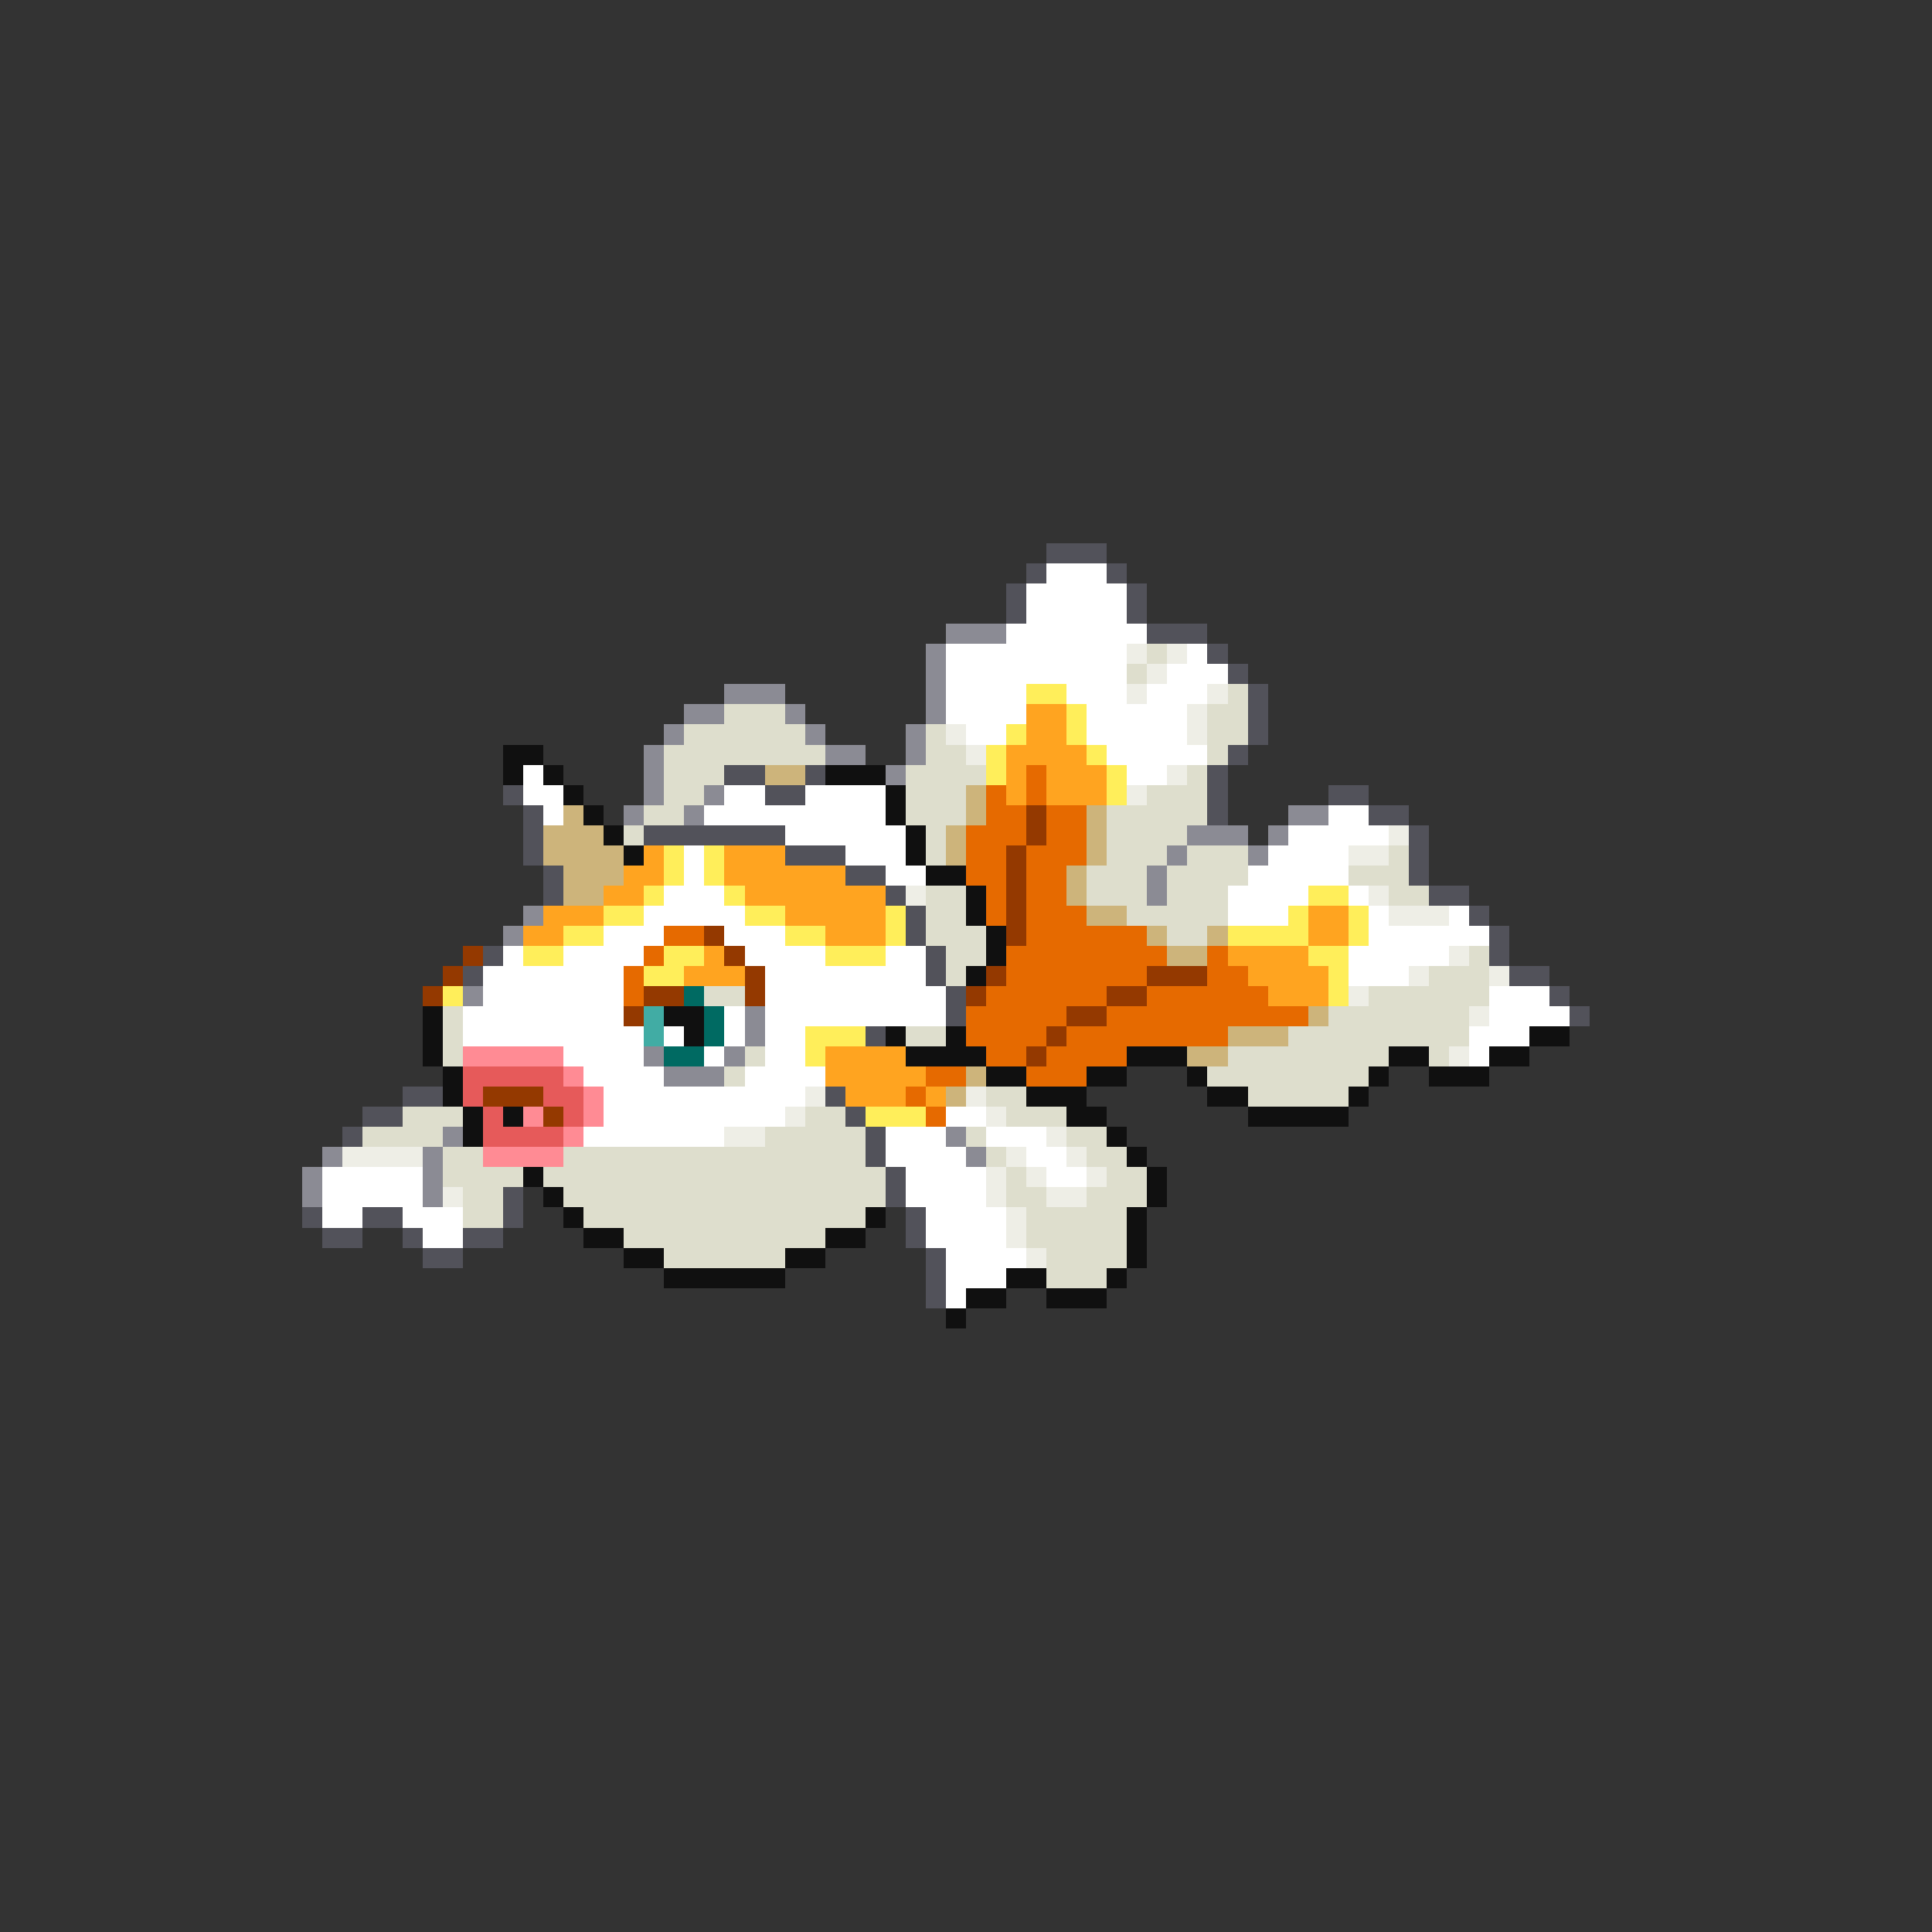<svg xmlns="http://www.w3.org/2000/svg" viewBox="0 -0.5 96 96" shape-rendering="crispEdges">
<rect x="0" y="-0.5" width="96" height="96" fill="#333333" stroke="none"/>
<path stroke="#52525a" d="M52 27h3M51 28h1M55 28h1M50 29h1M56 29h1M50 30h1M56 30h1M57 31h3M60 32h1M61 33h1M62 34h1M62 35h1M62 36h1M61 37h1M36 38h2M40 38h1M60 38h1M25 39h1M38 39h2M60 39h1M66 39h2M26 40h1M60 40h1M68 40h2M26 41h1M32 41h7M70 41h1M26 42h1M39 42h3M70 42h1M27 43h1M42 43h2M70 43h1M27 44h1M44 44h1M71 44h2M45 45h1M73 45h1M45 46h1M74 46h1M24 47h1M46 47h1M74 47h1M23 48h1M46 48h1M75 48h2M47 49h1M77 49h1M47 50h1M78 50h1M43 51h1M20 54h2M41 54h1M18 55h2M42 55h1M17 56h1M43 56h1M43 57h1M44 58h1M25 59h1M44 59h1M15 60h1M18 60h2M25 60h1M45 60h1M16 61h2M20 61h1M23 61h2M45 61h1M21 62h2M46 62h1M46 63h1M46 64h1" />
<path stroke="#ffffff" d="M52 28h3M51 29h5M51 30h5M50 31h7M47 32h9M59 32h1M47 33h9M58 33h3M47 34h4M53 34h3M57 34h3M47 35h4M54 35h5M48 36h2M54 36h5M55 37h5M26 38h1M56 38h2M26 39h2M36 39h2M40 39h4M27 40h1M35 40h9M66 40h2M39 41h6M64 41h5M34 42h1M42 42h3M63 42h4M34 43h1M44 43h2M62 43h5M33 44h3M61 44h4M67 44h1M32 45h5M61 45h3M68 45h1M72 45h1M30 46h3M36 46h3M68 46h6M25 47h1M28 47h4M37 47h4M44 47h2M67 47h5M24 48h7M38 48h8M67 48h3M24 49h7M38 49h9M74 49h3M23 50h8M36 50h1M38 50h9M74 50h4M23 51h9M33 51h1M36 51h1M38 51h2M73 51h3M28 52h4M35 52h1M38 52h2M73 52h1M29 53h4M37 53h4M30 54h10M30 55h9M47 55h2M29 56h7M44 56h3M49 56h3M44 57h4M51 57h2M16 58h5M45 58h4M52 58h2M16 59h5M45 59h4M16 60h2M20 60h3M46 60h4M21 61h2M46 61h4M47 62h4M47 63h3M47 64h1" />
<path stroke="#8b8b94" d="M47 31h3M46 32h1M46 33h1M36 34h3M46 34h1M34 35h2M39 35h1M46 35h1M33 36h1M40 36h1M45 36h1M32 37h1M41 37h2M45 37h1M32 38h1M44 38h1M32 39h1M35 39h1M31 40h1M34 40h1M64 40h2M59 41h3M63 41h1M58 42h1M62 42h1M57 43h1M57 44h1M26 45h1M25 46h1M23 49h1M37 50h1M37 51h1M32 52h1M36 52h1M33 53h3M22 56h1M47 56h1M16 57h1M21 57h1M48 57h1M15 58h1M21 58h1M15 59h1M21 59h1" />
<path stroke="#eeeee6" d="M56 32h1M58 32h1M57 33h1M56 34h1M60 34h1M59 35h1M47 36h1M59 36h1M48 37h1M58 38h1M56 39h1M69 41h1M67 42h2M45 44h1M68 44h1M69 45h3M72 47h1M70 48h1M74 48h1M67 49h1M73 50h1M72 52h1M40 54h1M48 54h1M39 55h1M49 55h1M36 56h2M52 56h1M17 57h4M50 57h1M53 57h1M49 58h1M51 58h1M54 58h1M22 59h1M49 59h1M52 59h2M50 60h1M50 61h1M51 62h1" />
<path stroke="#dedecd" d="M57 32h1M56 33h1M61 34h1M36 35h3M60 35h2M34 36h6M46 36h1M60 36h2M33 37h8M46 37h2M60 37h1M33 38h3M45 38h4M59 38h1M33 39h2M45 39h3M57 39h3M32 40h2M45 40h3M55 40h5M31 41h1M46 41h1M55 41h4M46 42h1M55 42h3M59 42h3M69 42h1M54 43h3M58 43h4M67 43h3M46 44h2M54 44h3M58 44h3M69 44h2M46 45h2M56 45h5M46 46h3M58 46h2M47 47h2M73 47h1M47 48h1M71 48h3M35 49h2M68 49h6M22 50h1M66 50h7M22 51h1M45 51h2M64 51h9M22 52h1M37 52h1M61 52h8M71 52h1M36 53h1M60 53h8M49 54h2M62 54h5M20 55h3M40 55h2M50 55h3M18 56h4M38 56h5M48 56h1M53 56h2M22 57h2M28 57h15M49 57h1M54 57h2M22 58h4M27 58h17M50 58h1M55 58h2M23 59h2M28 59h16M50 59h2M54 59h3M23 60h2M29 60h14M51 60h5M31 61h10M51 61h5M33 62h6M52 62h4M52 63h3" />
<path stroke="#ffee5a" d="M51 34h2M53 35h1M50 36h1M53 36h1M49 37h1M54 37h1M49 38h1M55 38h1M55 39h1M33 42h1M35 42h1M33 43h1M35 43h1M32 44h1M36 44h1M65 44h2M30 45h2M37 45h2M44 45h1M64 45h1M67 45h1M28 46h2M39 46h2M44 46h1M61 46h4M67 46h1M26 47h2M33 47h2M41 47h3M65 47h2M32 48h2M66 48h1M22 49h1M66 49h1M40 51h3M40 52h1M43 55h3" />
<path stroke="#ffa420" d="M51 35h2M51 36h2M50 37h4M50 38h1M52 38h3M50 39h1M52 39h3M32 42h1M36 42h3M31 43h2M36 43h6M30 44h2M37 44h7M27 45h3M39 45h5M65 45h2M26 46h2M41 46h3M65 46h2M35 47h1M61 47h4M34 48h3M62 48h4M63 49h3M41 52h4M41 53h5M42 54h3M46 54h1" />
<path stroke="#101010" d="M25 37h2M25 38h1M27 38h1M41 38h3M28 39h1M44 39h1M29 40h1M44 40h1M30 41h1M45 41h1M31 42h1M45 42h1M46 43h2M48 44h1M48 45h1M49 46h1M49 47h1M48 48h1M21 50h1M33 50h2M21 51h1M34 51h1M44 51h1M47 51h1M76 51h2M21 52h1M45 52h4M56 52h3M69 52h2M74 52h2M22 53h1M49 53h2M54 53h2M59 53h1M68 53h1M71 53h3M22 54h1M51 54h3M60 54h2M67 54h1M23 55h1M25 55h1M53 55h2M62 55h5M23 56h1M55 56h1M56 57h1M26 58h1M57 58h1M27 59h1M57 59h1M28 60h1M43 60h1M56 60h1M29 61h2M41 61h2M56 61h1M31 62h2M39 62h2M56 62h1M33 63h6M50 63h2M55 63h1M48 64h2M52 64h3M47 65h1" />
<path stroke="#cdb47b" d="M38 38h2M48 39h1M28 40h1M48 40h1M54 40h1M27 41h3M47 41h1M54 41h1M27 42h4M47 42h1M54 42h1M28 43h3M53 43h1M28 44h2M53 44h1M54 45h2M57 46h1M60 46h1M58 47h2M65 50h1M61 51h3M59 52h2M48 53h1M47 54h1" />
<path stroke="#e66a00" d="M51 38h1M49 39h1M51 39h1M49 40h2M52 40h2M48 41h3M52 41h2M48 42h2M51 42h3M48 43h2M51 43h2M49 44h1M51 44h2M49 45h1M51 45h3M33 46h2M51 46h6M32 47h1M50 47h8M60 47h1M31 48h1M50 48h7M60 48h2M31 49h1M49 49h6M57 49h6M48 50h5M55 50h10M48 51h4M53 51h8M49 52h2M52 52h4M46 53h2M51 53h3M45 54h1M46 55h1" />
<path stroke="#943900" d="M51 40h1M51 41h1M50 42h1M50 43h1M50 44h1M50 45h1M35 46h1M50 46h1M23 47h1M36 47h1M22 48h1M37 48h1M49 48h1M57 48h3M21 49h1M32 49h2M37 49h1M48 49h1M55 49h2M31 50h1M53 50h2M52 51h1M51 52h1M24 54h3M27 55h1" />
<path stroke="#006a62" d="M34 49h1M35 50h1M35 51h1M33 52h2" />
<path stroke="#41aca4" d="M32 50h1M32 51h1" />
<path stroke="#ff8b94" d="M23 52h5M28 53h1M29 54h1M26 55h1M29 55h1M28 56h1M24 57h4" />
<path stroke="#e65a5a" d="M23 53h5M23 54h1M27 54h2M24 55h1M28 55h1M24 56h4" />
</svg>